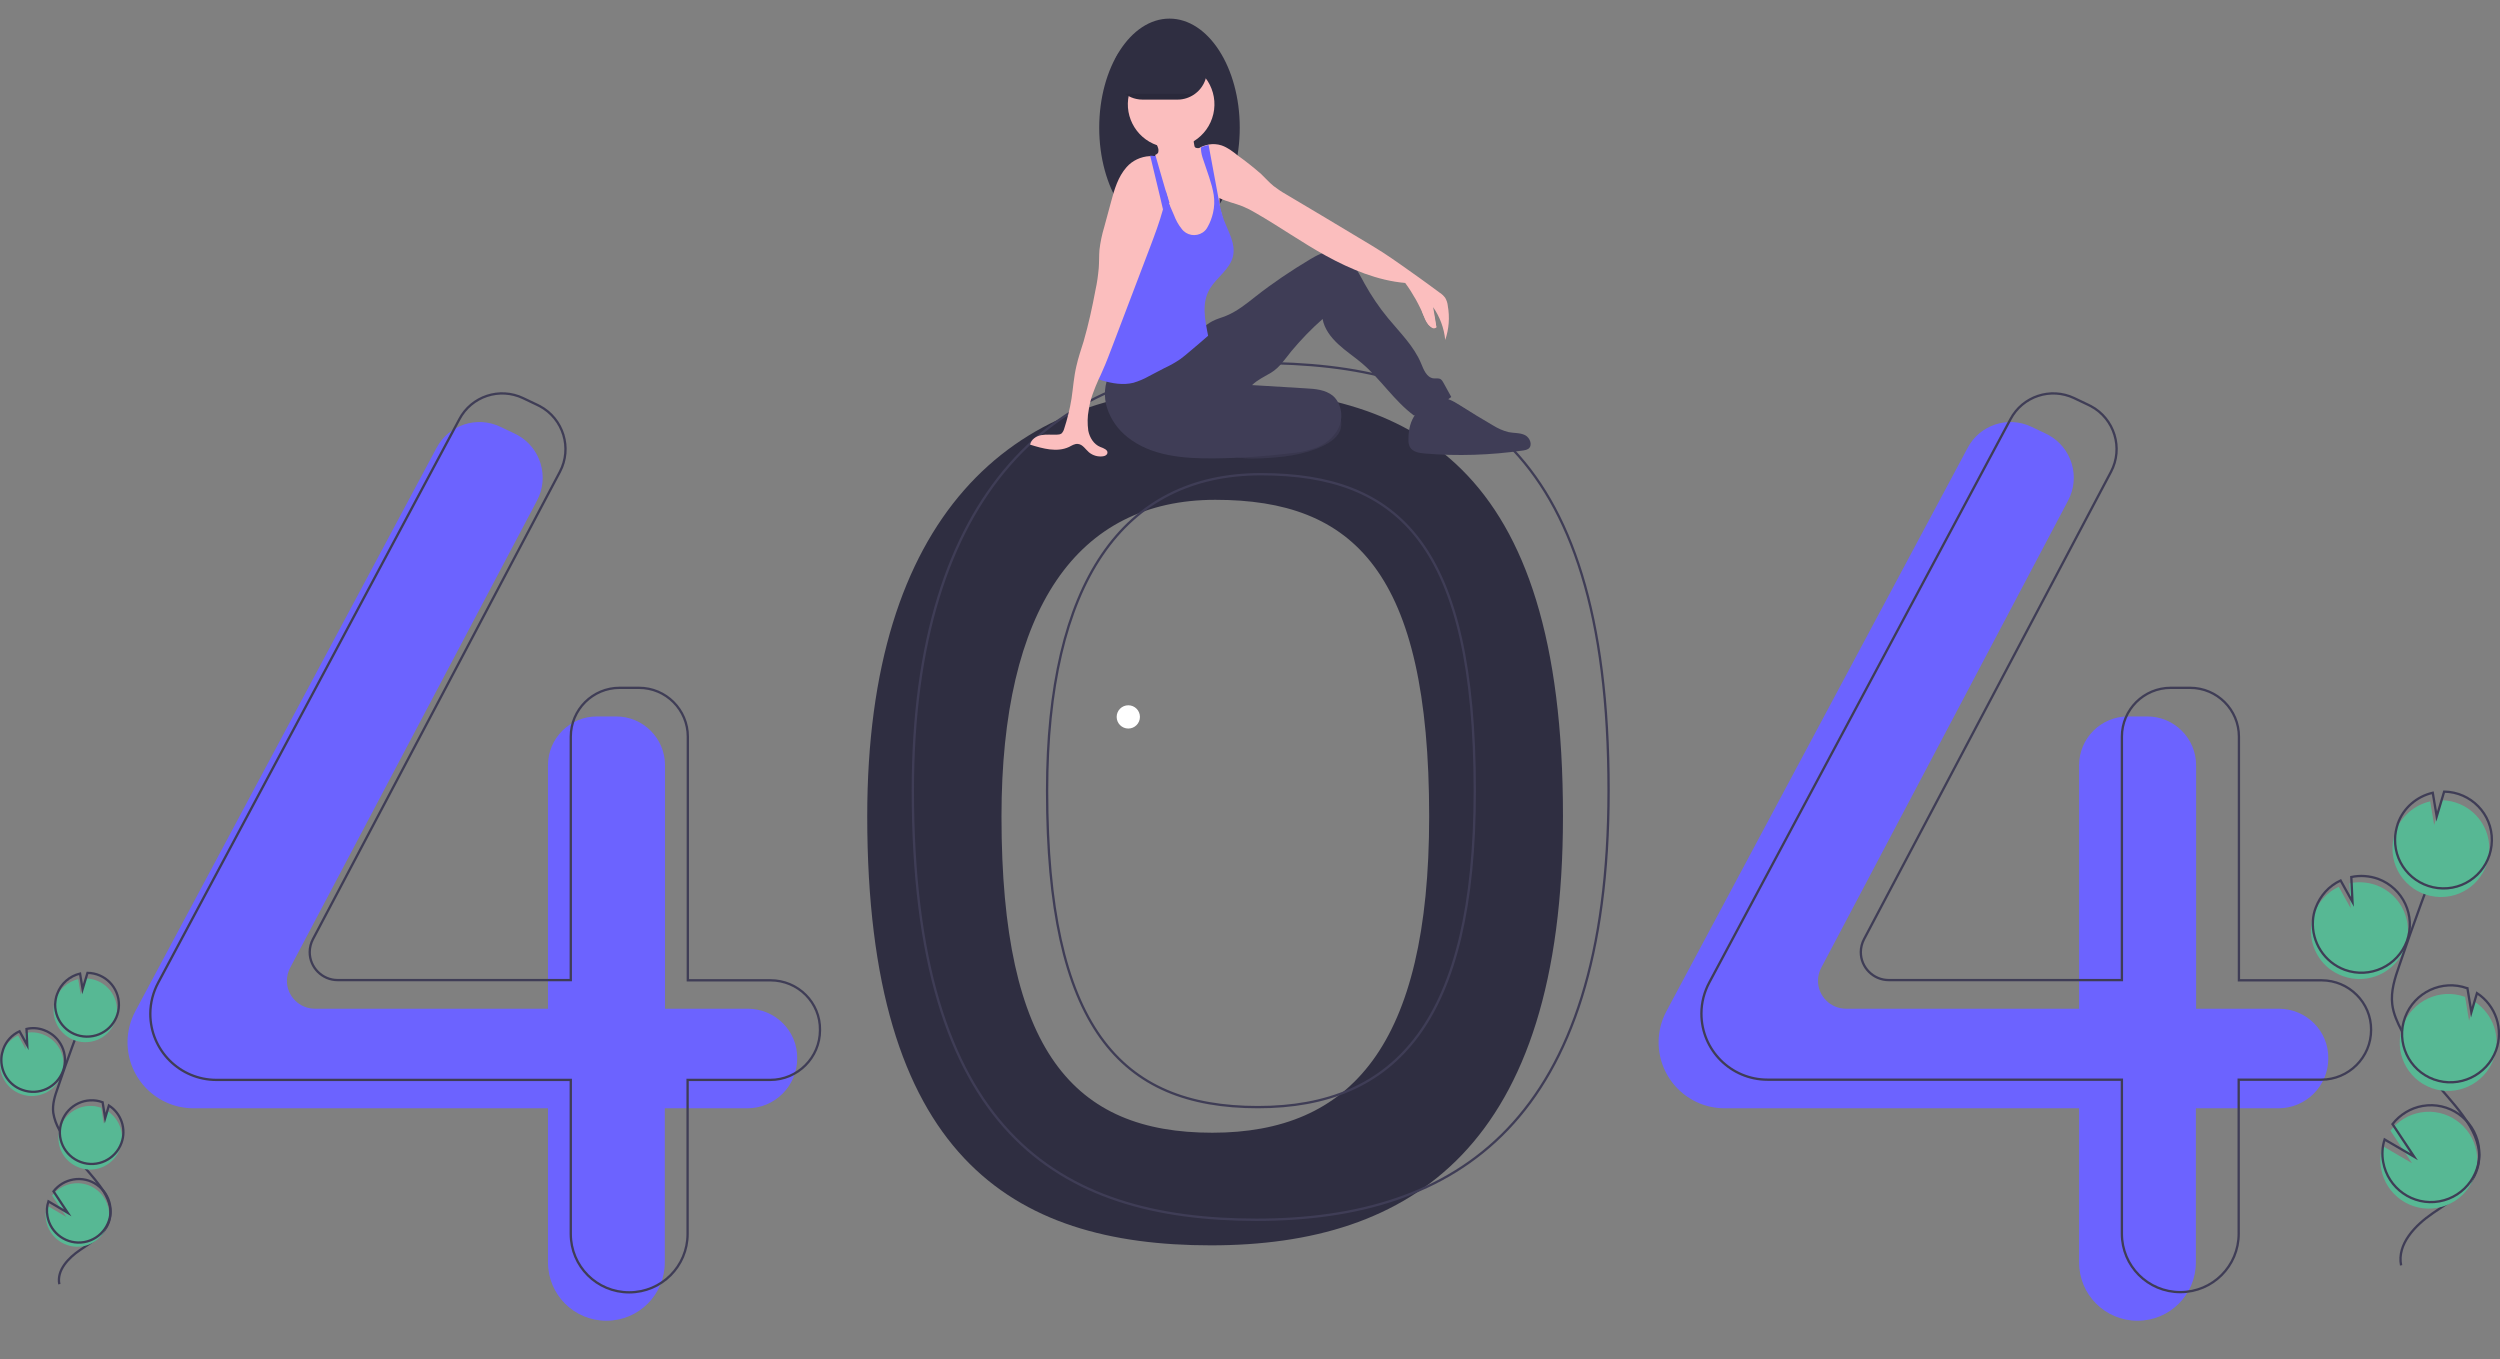 <?xml version="1.0" encoding="utf-8"?>
<!-- Generator: Adobe Illustrator 24.0.2, SVG Export Plug-In . SVG Version: 6.00 Build 0)  -->
<svg version="1.1" id="fd59ce54-f850-4dfc-bc34-dd7d379d600e"
	 xmlns="http://www.w3.org/2000/svg" xmlns:xlink="http://www.w3.org/1999/xlink" x="0px" y="0px" viewBox="0 0 1074.4 584.2"
	 style="enable-background:new 0 0 1074.4 584.2;" xml:space="preserve">
<rect x="0" y="0" width="1074.4" height="584.2" fill="#808080" stroke="none"/>
<style type="text/css">
	.st0{fill:#2F2E41;}
	.st1{fill:#6C63FF;}
	.st2{fill:none;stroke:#3F3D56;stroke-miterlimit:10;}
	.st3{fill:#3F3D56;}
	.st4{opacity:0.1;enable-background:new    ;}
	.st5{fill:#FBBEBE;}
	.st6{fill:#57B894;}
	.st7{fill:#FFFFFF;}
</style>
<title>page not found</title>
<path class="st0" d="M520.4,167c-85.9,0-147.7,55.1-147.7,183.8c0,145.8,61.7,184.4,147.7,184.4s151.3-42.3,151.3-184.4
	C671.8,198.9,606.4,167,520.4,167z M521,486.8c-59.5,0-90.6-34.9-90.6-135.9c0-89.1,32.4-136.1,91.9-136.1s91.9,30.9,91.9,136.1
	C614.2,449.3,580.5,486.8,521,486.8z"/>
<path class="st1" d="M321.3,433.5h-35.5V328.9c0-11.6-9.4-21-21-21h-8.3c-11.6,0-21,9.4-21,21l0,0v104.6H135.3c-6.6,0-12-5.4-12-12
	c0-1.9,0.5-3.9,1.4-5.6l106.1-200.8c5.4-10.2,1.5-22.9-8.7-28.3c-0.3-0.1-0.6-0.3-0.8-0.4l-6.3-3c-10.1-4.8-22.2-0.8-27.4,9.1
	l-129.4,242c-2.2,4.1-3.4,8.7-3.4,13.4l0,0c0,15.7,12.7,28.4,28.4,28.4l0,0h152.3v66.2c0,13.9,11.2,25.1,25.1,25.1l0,0l0,0
	c13.9,0,25.1-11.2,25.1-25.1l0,0v-66.2h35.5c11.8,0,21.4-9.6,21.4-21.4l0,0C342.8,443.1,333.2,433.5,321.3,433.5L321.3,433.5z"/>
<path class="st1" d="M979.3,433.5h-35.5V328.9c0-11.6-9.4-21-21-21h-8.3c-11.6,0-21,9.4-21,21l0,0v104.6H793.3c-6.6,0-12-5.4-12-12
	c0-1.9,0.5-3.9,1.4-5.6l106.1-200.8c5.4-10.2,1.5-22.9-8.7-28.3c-0.3-0.1-0.6-0.3-0.8-0.4l-6.3-3c-10.1-4.8-22.2-0.8-27.4,9.1
	l-129.4,242c-2.2,4.1-3.4,8.7-3.4,13.4l0,0c0,15.7,12.7,28.4,28.4,28.4l0,0h152.3v66.2c0,13.9,11.2,25.1,25.1,25.1l0,0l0,0
	c13.9,0,25.1-11.2,25.1-25.1l0,0v-66.2h35.5c11.8,0,21.4-9.6,21.4-21.4l0,0l0,0C1000.8,443.1,991.2,433.5,979.3,433.5L979.3,433.5z"
	/>
<path class="st2" d="M331.1,421.3h-35.5V316.6c0-11.6-9.4-21-21-21l0,0h-8.3c-11.6,0-21,9.4-21,21l0,0v104.6H145.1
	c-6.6,0-12-5.4-12-12c0-1.9,0.5-3.9,1.4-5.6l106.1-200.8c5.4-10.2,1.5-22.9-8.7-28.3c-0.3-0.1-0.6-0.3-0.8-0.4l-6.3-3
	c-10.1-4.8-22.2-0.8-27.4,9.1L68,422.3c-2.2,4.1-3.4,8.7-3.4,13.4l0,0c0,15.7,12.7,28.4,28.4,28.4h152.3v66.2
	c0,13.9,11.2,25.1,25.1,25.1l0,0l0,0c13.9,0,25.1-11.2,25.1-25.1l0,0v-66.2H331c11.8,0,21.4-9.6,21.4-21.4l0,0
	C352.6,430.9,343,421.3,331.1,421.3z"/>
<path class="st2" d="M997.7,421.3h-35.5V316.6c0-11.6-9.4-21-21-21l0,0h-8.3c-11.6,0-21,9.4-21,21l0,0v104.6H811.7
	c-6.6,0-12-5.4-12-12c0-1.9,0.5-3.9,1.4-5.6l106.1-200.8c5.4-10.2,1.5-22.9-8.7-28.3c-0.3-0.1-0.6-0.3-0.8-0.4l-6.3-3
	c-10.1-4.8-22.2-0.8-27.4,9.1l-129.4,242c-2.2,4.1-3.4,8.7-3.4,13.4l0,0c0,15.7,12.7,28.4,28.4,28.4l0,0h152.3v66.2
	c0,13.9,11.2,25.1,25.1,25.1l0,0l0,0c13.9,0,25.1-11.2,25.1-25.1l0,0V464h35.5c11.8,0,21.4-9.6,21.4-21.4l0,0l0,0
	C1019.1,430.9,1009.5,421.3,997.7,421.3L997.7,421.3z"/>
<path class="st2" d="M540,156c-85.9,0-147.7,55.1-147.7,183.8c0,145.8,61.7,184.4,147.7,184.4s151.3-42.3,151.3-184.4
	C691.4,187.8,626,156,540,156z M540.6,475.8c-59.5,0-90.6-34.9-90.6-135.9c0-89.1,32.4-136.1,91.9-136.1s91.9,30.9,91.9,136.1
	C633.8,438.3,600.1,475.8,540.6,475.8L540.6,475.8z"/>
<ellipse class="st0" cx="502.6" cy="54.9" rx="30.2" ry="46.9"/>
<path class="st3" d="M576.2,184.2c-0.8,3.2-4.1,5.8-7.8,7.5c-7.8,3.8-17.4,4.9-26.8,5.3c-2.4,0.1-4.8,0.1-7.1-0.1
	c-4.6-0.4-8.9-2.4-12.3-5.6c-0.8-0.5-1-1.5-0.5-2.3c0.1-0.2,0.3-0.4,0.5-0.5c5-5.5,13.3-8.8,21.6-11.2c6.3-1.8,17.4-6.6,24.3-5.9
	C574.9,171.9,577.2,180.2,576.2,184.2z"/>
<path class="st4" d="M576.2,184.2c-0.8,3.2-4.1,5.8-7.8,7.5c-7.8,3.8-17.4,4.9-26.8,5.3c-2.4,0.1-4.8,0.1-7.1-0.1
	c-4.6-0.4-8.9-2.4-12.3-5.6c-0.8-0.5-1-1.5-0.5-2.3c0.1-0.2,0.3-0.4,0.5-0.5c5-5.5,13.3-8.8,21.6-11.2c6.3-1.8,17.4-6.6,24.3-5.9
	C574.9,171.9,577.2,180.2,576.2,184.2z"/>
<path class="st3" d="M477,160.3c-2.4,4.7-2.8,10.1-1.2,15.1c1.6,4.9,4.7,9.3,8.8,12.5c10.1,8.1,24,9.2,36.9,9.1
	c11.3-0.1,22.7-0.9,33.9-2.3c3.8-0.3,7.5-1.2,11-2.6c4.2-1.8,7.9-5.2,9.4-9.5s0.4-9.7-3.1-12.6c-3.1-2.5-7.5-2.9-11.5-3.1l-23.1-1.4
	c2.3-2.3,5.3-3.6,8.1-5.3c3.7-2.2,6.1-6,8.8-9.3c4.1-4.9,8.6-9.6,13.4-13.8c0.8,4.3,3.5,7.8,6.7,10.8s6.9,5.4,10.2,8.2
	c8.1,6.9,13.9,16.2,22.4,22.5c5.8-1.5,11.3-4.3,16-8l-3.3-6c-0.3-0.6-0.7-1.2-1.2-1.6c-0.9-0.6-2.1-0.3-3.2-0.4
	c-2.9-0.4-4.2-3.8-5.3-6.5c-3.1-7.4-9.1-13.2-14.2-19.4c-3.8-4.6-7.1-9.5-10-14.7c-1.7-3.1-3.3-6.3-5.6-9s-5.6-4.8-9.1-4.8
	c-3.1,0-6,1.6-8.7,3.2c-8.2,4.9-16.1,10.2-23.6,16.1c-3.9,3.1-7.9,6.3-12.5,8.2c-1.9,0.8-4,1.3-5.9,2.3c-3.3,1.7-5.8,4.5-8.4,7.1
	C503.2,154,490.2,159.9,477,160.3z"/>
<path class="st5" d="M525.3,96.1c-0.1,2.8-0.7,5.5-1.7,8c-1.1,2.6-3.2,4.6-5.8,5.6c-1.8,0.5-3.8,0.6-5.6,0.2
	c-1.6-0.2-3.2-0.7-4.6-1.6c-2.2-1.5-3.2-4.1-3.6-6.7s-0.2-5.2-0.5-7.9c-0.2-2.1-0.6-4.2-1.2-6.3c-0.2-0.7-0.3-1.4-0.5-2
	c-0.2-0.7-0.3-1.4-0.5-2c-0.1-0.6-0.3-1.3-0.4-1.9c-0.1-0.5-0.2-1.1-0.2-1.6c-0.1-1.6-0.3-3.3-0.8-4.8c-0.5-1-1-2-1.7-2.9
	c-0.3-0.4-0.6-0.8-0.8-1.2c-0.7-1.1-1.1-2.4-1-3.7c0-0.2,0.1-0.4,0.1-0.6c0-0.1,0.1-0.2,0.1-0.2c0.6-0.2,1-0.6,1.2-1.1
	c0.1-0.6,0.1-1.2-0.1-1.8c-0.2-0.8-0.6-1.6-1-2.3c-0.3-0.5-1.2-1.3-1.2-1.9c0-1.1,2.1-2,3-2.4c2.7-1.3,5.6-1.9,8.6-1.7
	c1.9,0.1,4,0.7,5,2.3c0.9,1.4,0.8,3.3,1.2,5c0,0.2,0.1,0.5,0.3,0.7s0.5,0.3,0.7,0.3c0.5,0.1,0.9,0.1,1.4,0.1l0,0
	c0.1,0,0.2,0,0.4-0.1c0.7-0.1,1.4-0.4,2-0.9c0.4-0.1,0.8-0.2,1.2-0.3l0,0c1.6,5,1.8,10.3,3.1,15.4c0.6,2.5,1.6,5,1.7,7.6
	c0,0.1,0,0.2,0,0.3c0,0.8,0,1.7,0,2.5c0,0.4,0.1,0.7,0.1,1.1c0.1,0.6,0.3,1.2,0.5,1.7l0,0c0.1,0.2,0.1,0.4,0.2,0.6
	c0,0.1,0.1,0.3,0.1,0.4l0,0C525.4,93.3,525.5,94.7,525.3,96.1z"/>
<ellipse transform="matrix(0.224 -0.975 0.975 0.224 346.718 525.363)" class="st5" cx="503.2" cy="45" rx="18.6" ry="18.6"/>
<path class="st5" d="M621.1,146.1c-0.5-5.1-2.3-9.9-5.2-14.1c0.5,2.9,1,5.7,1.4,8.6c-1.2,0.4-2.6-0.1-3.4-1c-0.8-1-1.4-2.1-1.8-3.3
	c-2.1-5.2-4.9-10.2-8.2-14.7c-11.8-1-23.5-5.9-33.9-11.6s-20.1-12.6-30.4-18.5c-1.8-1.1-3.6-2-5.5-2.8c-3.2-1.3-6.8-2-9.9-3.5
	c-0.2-0.1-0.4-0.2-0.6-0.3c-0.7-0.4-1.3-0.8-1.9-1.3c-0.3-0.3-0.6-0.6-0.9-0.9c-1.5-1.8-2.7-3.8-3.6-6c-1.6-3.6-2.2-8-3.8-11.6
	c0.7-0.7,1.6-1.3,2.5-1.8l0,0c0.1-0.1,0.3-0.1,0.4-0.2c0.6-0.3,1.3-0.5,2-0.7c0.4-0.1,0.8-0.2,1.2-0.3l0,0c1.8-0.3,3.7-0.2,5.5,0.4
	c2.6,0.9,4.8,2.6,6.9,4.3c3.5,2.5,6.9,5.2,10.1,8c1.8,1.7,3.4,3.6,5.4,5.2c1.6,1.2,3.3,2.4,5.1,3.4c10.4,6.2,20.9,12.4,31.3,18.7
	c3.5,2.1,7.1,4.2,10.5,6.4c5.2,3.4,10.3,7.1,15.4,10.7c3,2.2,6,4.3,8.9,6.5c1,0.6,1.8,1.4,2.5,2.3c0.6,1.1,1,2.2,1.1,3.4
	C623.1,136.4,622.7,141.4,621.1,146.1z"/>
<path class="st1" d="M529.9,110.1c-1.3,5.6-6.9,9-9.9,13.9c-3.7,6.1-2.2,13.2-0.8,20.3c-2.5,2.2-5.1,4.4-7.6,6.5
	c-1.4,1.2-2.8,2.4-4.3,3.5c-2.2,1.5-4.5,2.8-6.9,3.9c-2.2,1.2-4.5,2.3-6.7,3.5c-2.1,1.2-4.3,2.1-6.6,2.8c-4.4,1.1-9.1,0.3-13.5-1
	c-0.5-0.1-1-0.3-1.5-0.6c-0.3-0.2-0.5-0.4-0.7-0.6c-0.4-0.8-0.6-1.7-0.4-2.5c0.4-7.4,2.2-14.5,4-21.7c1-4.3,2.2-8.5,3.8-12.6
	c1.6-3.5,3.4-6.9,5.4-10.2c2.2-4.1,4.9-8,7.9-11.5c1.5-1.4,2.7-3,3.7-4.7c1.1-2.5,0.7-5.5,0.9-8.2c0.2-2.1,0.7-4.1,1.6-6l0,0
	c0.5-1,1.1-2,1.7-2.9c0.3,0.7,0.6,1.4,0.9,2.1c0.2,0.5,0.4,0.9,0.6,1.4c0.3,0.6,0.5,1.2,0.8,1.8c0.7,1.7,1.5,3.4,2.2,5.1
	c0.8,2.1,1.9,4.2,3.3,5.9c2.1,2.9,6.1,3.6,9.1,1.6c0.9-0.6,1.6-1.4,2.1-2.4c1.1-1.9,1.8-3.9,2.3-6c0.6-2.6,0.7-5.2,0.3-7.8
	c-0.8-5-2.9-10.1-4.4-14.8c-0.6-1.6-1-3.2-1.1-4.9c0-0.2,0-0.4,0.1-0.6v-0.1c0.6-0.3,1.3-0.5,2-0.7c0.4-0.1,0.8-0.2,1.2-0.3
	c1.4,7.4,2.7,14.8,4.1,22.1c0,0.2,0.1,0.3,0.1,0.5c0.2,1.1,0.4,2.1,0.6,3.2c0.2,1,0.4,1.9,0.7,2.9l0,0c0.1,0.3,0.2,0.6,0.3,1l0,0
	c0.2,0.9,0.5,1.7,0.8,2.6C527.9,99.6,531.1,104.7,529.9,110.1z"/>
<path class="st3" d="M605.3,189c-0.1,1.1,0.2,2.2,0.6,3.1c1.2,2.1,3.9,2.6,6.4,2.8c14.1,1.2,28.3,0.7,42.3-1.3
	c0.8-0.1,1.5-0.3,2.2-0.7c2-1.4,0.8-4.8-1.4-5.9s-4.8-0.8-7.1-1.3c-2.4-0.6-4.6-1.6-6.7-2.9c-4.8-2.8-9.6-5.7-14.3-8.7
	c-2.8-1.8-6.1-3.7-9.2-2.6C609.4,174.5,605.2,179.8,605.3,189z"/>
<path class="st5" d="M501.4,83L501.4,83c0,0.1,0,0.3-0.1,0.4c0,0.2-0.1,0.4-0.1,0.6c-0.4,2-0.9,4-1.4,6c-1.5,5.5-3.5,10.8-5.5,16.1
	c-5.4,14.2-10.8,28.4-16.2,42.6c-1.4,3.6-2.7,7.2-4.3,10.7c-0.5,1.2-1,2.3-1.6,3.5c-1.9,4.3-3.7,8.7-4.3,13.2c-0.6,3-0.6,6-0.2,9
	c0.6,3,2.4,5.9,5.2,7c1.4,0.5,3.4,1.3,3,2.7c-0.2,0.8-1.1,1.2-1.9,1.3c-2.1,0.3-4.3-0.3-6-1.7c-1.5-1.3-2.7-3.4-4.7-3.6
	c-1.4-0.2-2.7,0.7-3.9,1.3c-5.2,2.4-11.2,0.7-16.7-1c0.4-2.2,2.6-3.7,4.8-4.1c2.2-0.4,4.5-0.1,6.7-0.2c0.7,0,1.4-0.1,2-0.5
	c0.5-0.5,0.9-1.2,1.1-1.9c1.4-4.3,2.5-8.7,3.2-13.1c0.7-4.7,1-9.4,2.1-14c0.8-3.6,2-7.1,3.1-10.6c2.1-7.3,3.7-14.6,5.1-22.1
	c0.7-3.1,1.1-6.2,1.4-9.4c0.2-2.6,0.1-5.2,0.3-7.8c0.4-3.4,1.1-6.7,2.1-10c1-3.6,1.9-7.1,2.9-10.7c1.4-5.3,3-10.7,6.6-14.8
	c2.5-2.9,6.2-4.6,10-4.8c0.7,0,1.4,0.1,2.1,0.2c0.1,0,0.2,0.1,0.3,0.1c0.8,0.2,1.5,0.5,2.2,0.9c1.1-0.7,1.7-0.5,2.4,0.6
	c0.6,1.2,1,2.5,0.9,3.8C502.3,76.1,502,79.6,501.4,83z"/>
<path class="st1" d="M502.6,87.2L502.6,87.2l-0.3,0.3l-2.5,2.5l-1.2-5.2l-4.3-17.9c0.7,0,1.4,0.1,2.1,0.2c0-0.2,0.1-0.4,0.1-0.6
	l0.2,0.7l1.4,4.9l2.7,9.3l0.5,1.5l0,0L502.6,87.2z"/>
<path class="st0" d="M518.7,30.2c0,3.3-1.3,6.5-3.7,8.9c-0.4,0.4-0.9,0.8-1.4,1.2c-2.2,1.6-4.8,2.5-7.5,2.5H491
	c-7,0-12.6-5.7-12.6-12.6S484,17.6,491,17.6h15.1C513,17.6,518.6,23.3,518.7,30.2z"/>
<path class="st4" d="M513.6,40.3c-2.2,1.6-4.8,2.5-7.5,2.5H491c-2.7,0-5.4-0.9-7.5-2.5H513.6z"/>
<path class="st5" d="M611.1,133.8c0,0,3.3,9.4,6.2,6.9l-2.4-12.2L611.1,133.8z"/>
<path class="st6" d="M1006.9,419.5c10.8,3.9,22.7-1.6,26.7-12.4c3.9-10.8-1.6-22.7-12.4-26.7c-3.7-1.3-7.6-1.6-11.5-0.8l0.5,10.7
	l-5.1-9.2c-5,2.3-8.8,6.6-10.7,11.7c-0.7,1.8-1.1,3.7-1.2,5.6C992.5,407.8,998.1,416.4,1006.9,419.5z"/>
<path class="st2" d="M1031.9,543.8c-1.8-9.1,6-17.2,13.6-22.4s16.6-10.4,19.2-19.3c3.8-12.8-7.4-24.5-16.1-34.6
	c-6.5-7.5-12-15.7-16.5-24.6c-1.8-3.5-3.5-7.2-4-11.2c-0.7-5.7,1.1-11.3,3-16.7c6.1-18,12.7-35.9,19.6-53.7"/>
<path class="st2" d="M1007.7,416.8c10.8,3.9,22.7-1.6,26.7-12.4c3.9-10.8-1.6-22.7-12.4-26.7c-3.7-1.3-7.6-1.6-11.5-0.8l0.5,10.7
	l-5.1-9.2c-5,2.3-8.8,6.6-10.7,11.7c-0.7,1.8-1.1,3.7-1.2,5.6C993.4,405,999,413.6,1007.7,416.8z"/>
<path class="st6" d="M1029.4,357.6c2.4-6.7,8.1-11.6,15-13.2l1.7,10.2l3.2-10.7c11.5,0.2,20.7,9.6,20.5,21.1s-9.6,20.7-21.1,20.5
	s-20.7-9.6-20.5-21.1C1028.2,362.1,1028.6,359.8,1029.4,357.6z"/>
<path class="st2" d="M1030.5,353.9c2.4-6.7,8.1-11.6,15-13.2l1.7,10.2l3.2-10.7c11.5,0.2,20.7,9.6,20.5,21.1s-9.6,20.7-21.1,20.5
	s-20.7-9.6-20.5-21.1C1029.3,358.4,1029.8,356.1,1030.5,353.9z"/>
<path class="st6" d="M1045,467.6c10.8,3.9,22.7-1.7,26.7-12.5c3.3-9.1-0.1-19.3-8.2-24.6l-2.4,8.2l-1.7-10.3c0,0,0,0-0.1,0
	c-10.8-3.9-22.7,1.7-26.7,12.5C1028.6,451.7,1034.2,463.7,1045,467.6L1045,467.6L1045,467.6z"/>
<path class="st2" d="M1046,463.9c10.8,3.9,22.7-1.7,26.7-12.5c3.3-9.1-0.1-19.3-8.2-24.6l-2.4,8.2l-1.7-10.3c0,0,0,0-0.1,0
	c-10.8-3.9-22.7,1.7-26.7,12.5C1029.6,448,1035.2,460,1046,463.9L1046,463.9L1046,463.9z"/>
<path class="st6" d="M1023.3,502.2c2,11.3,12.8,18.9,24.1,16.9s18.9-12.8,16.9-24.1c-2-11.3-12.8-18.9-24.1-16.9
	c-5.1,0.9-9.7,3.7-12.9,7.8l9.3,14l-12.7-7.4C1023,495.6,1022.7,498.9,1023.3,502.2z"/>
<path class="st2" d="M1024.2,499.4c2,11.3,12.8,18.9,24.1,16.9s18.9-12.8,16.9-24.1c-2-11.3-12.8-18.9-24.1-16.9
	c-5.1,0.9-9.7,3.7-12.9,7.8l9.3,14l-12.7-7.4C1023.8,492.8,1023.6,496.2,1024.2,499.4z"/>
<path class="st6" d="M9,470.2c7.1,2.6,14.9-1.1,17.5-8.2s-1.1-14.9-8.2-17.5c-2.4-0.9-5-1.1-7.5-0.5l0.3,7l-3.3-6
	c-3.3,1.5-5.8,4.3-7,7.7c-0.4,1.2-0.7,2.4-0.8,3.7C-0.4,462.5,3.3,468.2,9,470.2z"/>
<path class="st2" d="M25.5,551.9c-1.2-6,3.9-11.3,8.9-14.7s10.9-6.8,12.6-12.7c2.5-8.4-4.9-16.1-10.6-22.8
	c-4.2-4.9-7.9-10.3-10.9-16.1c-1.3-2.3-2.2-4.8-2.6-7.3c-0.5-3.7,0.7-7.4,2-11c4-11.8,8.3-23.6,12.9-35.2"/>
<path class="st2" d="M9.6,468.4c7.1,2.6,14.9-1.1,17.5-8.2s-1.1-14.9-8.2-17.5c-2.4-0.9-5-1.1-7.5-0.5l0.3,7l-3.3-6
	c-3.3,1.5-5.8,4.3-7,7.7c-0.4,1.2-0.7,2.4-0.8,3.7C0.2,460.7,3.8,466.4,9.6,468.4z"/>
<path class="st6" d="M23.8,429.5c1.6-4.4,5.3-7.6,9.8-8.7l1.1,6.7l2.1-7c7.6,0.1,13.6,6.3,13.5,13.9S44,448,36.5,447.9
	S22.9,441.6,23,434C23,432.5,23.3,431,23.8,429.5z"/>
<path class="st2" d="M24.6,427.1c1.6-4.4,5.3-7.6,9.8-8.7l1.1,6.7l2.1-7c7.6,0.1,13.6,6.3,13.5,13.9s-6.3,13.6-13.9,13.5
	s-13.6-6.3-13.5-13.9C23.8,430.1,24,428.6,24.6,427.1z"/>
<path class="st6" d="M34.1,501.8c7.1,2.6,14.9-1.1,17.5-8.2c2.2-6-0.1-12.7-5.4-16.1l-1.6,5.4l-1.1-6.8l0,0
	c-7.1-2.6-14.9,1.1-17.5,8.2C23.3,491.4,26.9,499.2,34.1,501.8C34,501.8,34,501.8,34.1,501.8z"/>
<path class="st2" d="M34.7,499.4c7.1,2.6,14.9-1.1,17.5-8.2c2.2-6-0.1-12.7-5.4-16.1l-1.6,5.4l-1.1-6.8l0,0
	c-7.1-2.6-14.9,1.1-17.5,8.2C23.9,489,27.6,496.8,34.7,499.4L34.7,499.4L34.7,499.4z"/>
<path class="st6" d="M19.8,524.5c1.3,7.4,8.4,12.4,15.8,11.1c7.4-1.3,12.4-8.4,11.1-15.8c-1.3-7.4-8.4-12.4-15.8-11.1
	c-3.4,0.6-6.4,2.4-8.5,5.1l6.1,9.2l-8.3-4.9C19.6,520.2,19.4,522.4,19.8,524.5z"/>
<path class="st2" d="M20.4,522.7c1.3,7.4,8.4,12.4,15.8,11.1c7.4-1.3,12.4-8.4,11.1-15.8c-1.3-7.4-8.4-12.4-15.8-11.1
	c-3.4,0.6-6.4,2.4-8.5,5.1l6.1,9.2l-8.3-4.9C20.1,518.4,20,520.6,20.4,522.7z"/>
<circle class="st7" cx="484.9" cy="308.1" r="5"/>
</svg>

